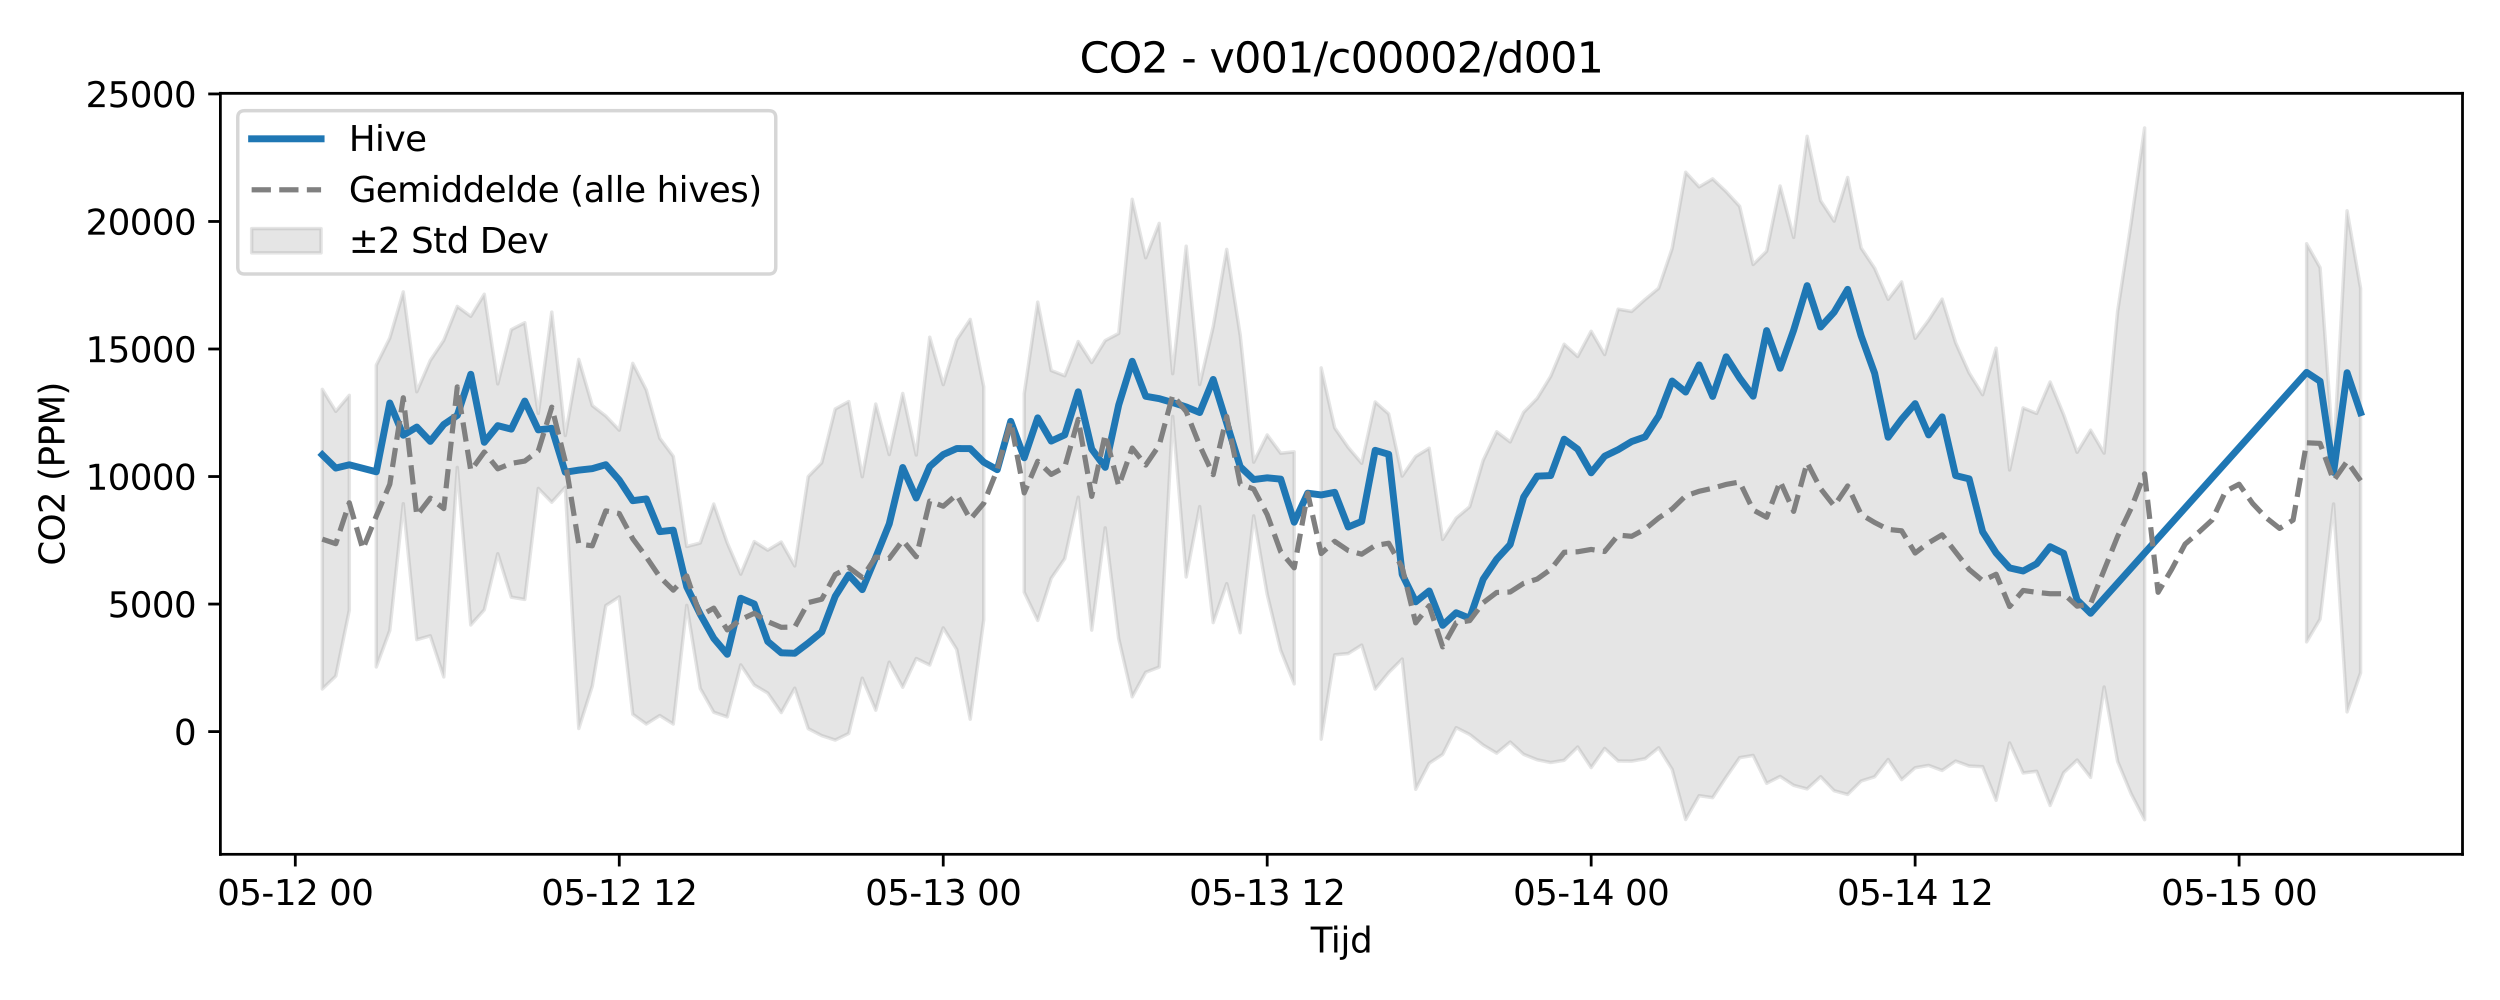 <?xml version="1.0" encoding="utf-8" standalone="no"?>
<!DOCTYPE svg PUBLIC "-//W3C//DTD SVG 1.1//EN"
  "http://www.w3.org/Graphics/SVG/1.1/DTD/svg11.dtd">
<svg xmlns:xlink="http://www.w3.org/1999/xlink" width="720pt" height="288pt" viewBox="0 0 720 288" xmlns="http://www.w3.org/2000/svg" version="1.1">
 <defs>
  <style type="text/css">*{stroke-linejoin: round; stroke-linecap: butt}</style>
 </defs>
 <g id="figure_1">
  <g id="patch_1">
   <path d="M 0 288 
L 720 288 
L 720 0 
L 0 0 
z
" style="fill: #ffffff"/>
  </g>
  <g id="axes_1">
   <g id="patch_2">
    <path d="M 63.47 246.04 
L 709.2 246.04 
L 709.2 26.88 
L 63.47 26.88 
z
" style="fill: #ffffff"/>
   </g>
   <g id="FillBetweenPolyCollection_1">
    <path d="M 92.821 112.126 
L 92.821 198.425 
L 96.709 194.706 
L 100.597 175.748 
L 100.597 113.856 
L 100.597 113.856 
L 96.709 118.459 
L 92.821 112.126 
z
" clip-path="url(#p5a17a4b626)" style="fill: #808080; fill-opacity: 0.2; stroke: #808080; stroke-opacity: 0.2"/>
    <path d="M 108.372 105.167 
L 108.372 192.087 
L 112.259 181.571 
L 116.147 145.063 
L 120.035 184.225 
L 123.922 183.112 
L 127.81 194.958 
L 131.697 134.619 
L 135.585 179.992 
L 139.473 175.632 
L 143.36 159.476 
L 147.248 171.986 
L 151.135 172.637 
L 155.023 140.666 
L 158.911 144.65 
L 162.798 140.347 
L 166.686 209.821 
L 170.573 197.599 
L 174.461 174.428 
L 178.349 171.896 
L 182.236 205.7 
L 186.124 208.516 
L 190.011 206.074 
L 193.899 208.524 
L 197.787 174.348 
L 201.674 198.255 
L 205.562 205.129 
L 209.449 206.466 
L 213.337 191.493 
L 217.224 197.283 
L 221.112 199.603 
L 225 205.222 
L 228.887 198.198 
L 232.775 209.857 
L 236.662 211.869 
L 240.55 213.143 
L 244.438 211.232 
L 248.325 195.319 
L 252.213 204.532 
L 256.1 190.717 
L 259.988 197.927 
L 263.876 189.647 
L 267.763 191.533 
L 271.651 180.835 
L 275.538 187.043 
L 279.426 207.139 
L 283.314 178.481 
L 283.314 111.429 
L 283.314 111.429 
L 279.426 91.99 
L 275.538 97.854 
L 271.651 110.758 
L 267.763 97.109 
L 263.876 131.045 
L 259.988 113.316 
L 256.1 130.914 
L 252.213 116.361 
L 248.325 137.301 
L 244.438 115.636 
L 240.55 117.79 
L 236.662 133.275 
L 232.775 137.233 
L 228.887 162.987 
L 225 156.104 
L 221.112 158.442 
L 217.224 155.97 
L 213.337 165.354 
L 209.449 156.353 
L 205.562 145.16 
L 201.674 156.378 
L 197.787 157.39 
L 193.899 131.412 
L 190.011 126.196 
L 186.124 112.288 
L 182.236 104.643 
L 178.349 123.888 
L 174.461 119.819 
L 170.573 116.8 
L 166.686 103.505 
L 162.798 125.43 
L 158.911 89.88 
L 155.023 119.062 
L 151.135 92.936 
L 147.248 94.932 
L 143.36 110.561 
L 139.473 84.738 
L 135.585 91.105 
L 131.697 88.239 
L 127.81 97.99 
L 123.922 103.82 
L 120.035 112.817 
L 116.147 84.054 
L 112.259 97.347 
L 108.372 105.167 
z
" clip-path="url(#p5a17a4b626)" style="fill: #808080; fill-opacity: 0.2; stroke: #808080; stroke-opacity: 0.2"/>
    <path d="M 294.976 113.342 
L 294.976 170.567 
L 298.864 178.685 
L 302.752 166.555 
L 306.639 160.901 
L 310.527 143.194 
L 314.414 181.483 
L 318.302 152.026 
L 322.19 183.924 
L 326.077 200.685 
L 329.965 193.632 
L 333.852 192.113 
L 337.74 119.921 
L 341.628 166.174 
L 345.515 145.91 
L 349.403 179.318 
L 353.29 168.094 
L 357.178 182.248 
L 361.066 148.573 
L 364.953 171.16 
L 368.841 187.284 
L 372.728 196.956 
L 372.728 130.119 
L 372.728 130.119 
L 368.841 130.527 
L 364.953 125.259 
L 361.066 133.108 
L 357.178 96.527 
L 353.29 71.818 
L 349.403 94.076 
L 345.515 110.733 
L 341.628 70.894 
L 337.74 107.621 
L 333.852 64.321 
L 329.965 74.239 
L 326.077 57.395 
L 322.19 96.02 
L 318.302 98.084 
L 314.414 104.417 
L 310.527 98.355 
L 306.639 108.219 
L 302.752 106.703 
L 298.864 87.007 
L 294.976 113.342 
z
" clip-path="url(#p5a17a4b626)" style="fill: #808080; fill-opacity: 0.2; stroke: #808080; stroke-opacity: 0.2"/>
    <path d="M 380.504 105.953 
L 380.504 212.886 
L 384.391 188.583 
L 388.279 188.224 
L 392.166 185.787 
L 396.054 198.454 
L 399.942 193.705 
L 403.829 189.801 
L 407.717 227.314 
L 411.604 219.826 
L 415.492 217.251 
L 419.38 209.564 
L 423.267 211.525 
L 427.155 214.592 
L 431.042 216.915 
L 434.93 213.706 
L 438.818 217.257 
L 442.705 218.815 
L 446.593 219.605 
L 450.48 218.968 
L 454.368 215.14 
L 458.256 221.066 
L 462.143 215.548 
L 466.031 219.164 
L 469.918 219.209 
L 473.806 218.509 
L 477.694 215.36 
L 481.581 221.595 
L 485.469 236.018 
L 489.356 229.159 
L 493.244 229.725 
L 497.132 223.835 
L 501.019 218.206 
L 504.907 217.568 
L 508.794 225.596 
L 512.682 223.612 
L 516.57 226.183 
L 520.457 227.208 
L 524.345 223.688 
L 528.232 227.73 
L 532.12 228.805 
L 536.008 224.939 
L 539.895 223.711 
L 543.783 218.742 
L 547.67 224.541 
L 551.558 221.117 
L 555.446 220.438 
L 559.333 221.897 
L 563.221 219.193 
L 567.108 220.622 
L 570.996 220.804 
L 574.883 230.5 
L 578.771 213.975 
L 582.659 222.615 
L 586.546 222.127 
L 590.434 231.983 
L 594.321 222.554 
L 598.209 218.894 
L 602.097 223.889 
L 605.984 197.859 
L 609.872 219.272 
L 613.759 228.599 
L 617.647 236.078 
L 617.647 36.842 
L 617.647 36.842 
L 613.759 64.205 
L 609.872 89.698 
L 605.984 130.502 
L 602.097 123.874 
L 598.209 130.264 
L 594.321 119.414 
L 590.434 110.011 
L 586.546 119.063 
L 582.659 117.481 
L 578.771 135.359 
L 574.883 100.269 
L 570.996 113.681 
L 567.108 107.391 
L 563.221 98.708 
L 559.333 86.146 
L 555.446 92.209 
L 551.558 97.433 
L 547.67 81.191 
L 543.783 86.204 
L 539.895 77.242 
L 536.008 71.404 
L 532.12 51.107 
L 528.232 63.689 
L 524.345 57.814 
L 520.457 39.249 
L 516.57 68.363 
L 512.682 53.567 
L 508.794 72.336 
L 504.907 76.177 
L 501.019 59.422 
L 497.132 55.187 
L 493.244 51.516 
L 489.356 53.818 
L 485.469 49.601 
L 481.581 71.55 
L 477.694 82.999 
L 473.806 86.227 
L 469.918 89.702 
L 466.031 89.046 
L 462.143 102.109 
L 458.256 95.411 
L 454.368 102.682 
L 450.48 99.134 
L 446.593 108.387 
L 442.705 114.724 
L 438.818 118.721 
L 434.93 127.282 
L 431.042 124.338 
L 427.155 132.582 
L 423.267 145.944 
L 419.38 149.216 
L 415.492 155.356 
L 411.604 129.082 
L 407.717 131.457 
L 403.829 137.112 
L 399.942 119.199 
L 396.054 115.765 
L 392.166 133.429 
L 388.279 128.849 
L 384.391 123.227 
L 380.504 105.953 
z
" clip-path="url(#p5a17a4b626)" style="fill: #808080; fill-opacity: 0.2; stroke: #808080; stroke-opacity: 0.2"/>
    <path d="M 664.298 70.187 
L 664.298 184.861 
L 668.186 178.309 
L 672.073 145.137 
L 675.961 205.024 
L 679.849 193.772 
L 679.849 83.07 
L 679.849 83.07 
L 675.961 60.699 
L 672.073 131.681 
L 668.186 77.08 
L 664.298 70.187 
z
" clip-path="url(#p5a17a4b626)" style="fill: #808080; fill-opacity: 0.2; stroke: #808080; stroke-opacity: 0.2"/>
   </g>
   <g id="matplotlib.axis_1">
    <g id="xtick_1">
     <g id="line2d_1">
      <defs>
       <path id="m89db1b6cd2" d="M 0 0 
L 0 3.5 
" style="stroke: #000000; stroke-width: 0.8"/>
      </defs>
      <g>
       <use xlink:href="#m89db1b6cd2" x="85.046" y="246.04" style="stroke: #000000; stroke-width: 0.8"/>
      </g>
     </g>
     <g id="text_1">
      <!-- 05-12 00 -->
      <g transform="translate(62.566 260.638) scale(0.1 -0.1)">
       <defs>
        <path id="DejaVuSans-30" d="M 2034 4250 
Q 1547 4250 1301 3770 
Q 1056 3291 1056 2328 
Q 1056 1369 1301 889 
Q 1547 409 2034 409 
Q 2525 409 2770 889 
Q 3016 1369 3016 2328 
Q 3016 3291 2770 3770 
Q 2525 4250 2034 4250 
z
M 2034 4750 
Q 2819 4750 3233 4129 
Q 3647 3509 3647 2328 
Q 3647 1150 3233 529 
Q 2819 -91 2034 -91 
Q 1250 -91 836 529 
Q 422 1150 422 2328 
Q 422 3509 836 4129 
Q 1250 4750 2034 4750 
z
" transform="scale(0.016)"/>
        <path id="DejaVuSans-35" d="M 691 4666 
L 3169 4666 
L 3169 4134 
L 1269 4134 
L 1269 2991 
Q 1406 3038 1543 3061 
Q 1681 3084 1819 3084 
Q 2600 3084 3056 2656 
Q 3513 2228 3513 1497 
Q 3513 744 3044 326 
Q 2575 -91 1722 -91 
Q 1428 -91 1123 -41 
Q 819 9 494 109 
L 494 744 
Q 775 591 1075 516 
Q 1375 441 1709 441 
Q 2250 441 2565 725 
Q 2881 1009 2881 1497 
Q 2881 1984 2565 2268 
Q 2250 2553 1709 2553 
Q 1456 2553 1204 2497 
Q 953 2441 691 2322 
L 691 4666 
z
" transform="scale(0.016)"/>
        <path id="DejaVuSans-2d" d="M 313 2009 
L 1997 2009 
L 1997 1497 
L 313 1497 
L 313 2009 
z
" transform="scale(0.016)"/>
        <path id="DejaVuSans-31" d="M 794 531 
L 1825 531 
L 1825 4091 
L 703 3866 
L 703 4441 
L 1819 4666 
L 2450 4666 
L 2450 531 
L 3481 531 
L 3481 0 
L 794 0 
L 794 531 
z
" transform="scale(0.016)"/>
        <path id="DejaVuSans-32" d="M 1228 531 
L 3431 531 
L 3431 0 
L 469 0 
L 469 531 
Q 828 903 1448 1529 
Q 2069 2156 2228 2338 
Q 2531 2678 2651 2914 
Q 2772 3150 2772 3378 
Q 2772 3750 2511 3984 
Q 2250 4219 1831 4219 
Q 1534 4219 1204 4116 
Q 875 4013 500 3803 
L 500 4441 
Q 881 4594 1212 4672 
Q 1544 4750 1819 4750 
Q 2544 4750 2975 4387 
Q 3406 4025 3406 3419 
Q 3406 3131 3298 2873 
Q 3191 2616 2906 2266 
Q 2828 2175 2409 1742 
Q 1991 1309 1228 531 
z
" transform="scale(0.016)"/>
        <path id="DejaVuSans-20" transform="scale(0.016)"/>
       </defs>
       <use xlink:href="#DejaVuSans-30"/>
       <use xlink:href="#DejaVuSans-35" transform="translate(63.623 0)"/>
       <use xlink:href="#DejaVuSans-2d" transform="translate(127.246 0)"/>
       <use xlink:href="#DejaVuSans-31" transform="translate(163.33 0)"/>
       <use xlink:href="#DejaVuSans-32" transform="translate(226.953 0)"/>
       <use xlink:href="#DejaVuSans-20" transform="translate(290.576 0)"/>
       <use xlink:href="#DejaVuSans-30" transform="translate(322.363 0)"/>
       <use xlink:href="#DejaVuSans-30" transform="translate(385.986 0)"/>
      </g>
     </g>
    </g>
    <g id="xtick_2">
     <g id="line2d_2">
      <g>
       <use xlink:href="#m89db1b6cd2" x="178.349" y="246.04" style="stroke: #000000; stroke-width: 0.8"/>
      </g>
     </g>
     <g id="text_2">
      <!-- 05-12 12 -->
      <g transform="translate(155.868 260.638) scale(0.1 -0.1)">
       <use xlink:href="#DejaVuSans-30"/>
       <use xlink:href="#DejaVuSans-35" transform="translate(63.623 0)"/>
       <use xlink:href="#DejaVuSans-2d" transform="translate(127.246 0)"/>
       <use xlink:href="#DejaVuSans-31" transform="translate(163.33 0)"/>
       <use xlink:href="#DejaVuSans-32" transform="translate(226.953 0)"/>
       <use xlink:href="#DejaVuSans-20" transform="translate(290.576 0)"/>
       <use xlink:href="#DejaVuSans-31" transform="translate(322.363 0)"/>
       <use xlink:href="#DejaVuSans-32" transform="translate(385.986 0)"/>
      </g>
     </g>
    </g>
    <g id="xtick_3">
     <g id="line2d_3">
      <g>
       <use xlink:href="#m89db1b6cd2" x="271.651" y="246.04" style="stroke: #000000; stroke-width: 0.8"/>
      </g>
     </g>
     <g id="text_3">
      <!-- 05-13 00 -->
      <g transform="translate(249.17 260.638) scale(0.1 -0.1)">
       <defs>
        <path id="DejaVuSans-33" d="M 2597 2516 
Q 3050 2419 3304 2112 
Q 3559 1806 3559 1356 
Q 3559 666 3084 287 
Q 2609 -91 1734 -91 
Q 1441 -91 1130 -33 
Q 819 25 488 141 
L 488 750 
Q 750 597 1062 519 
Q 1375 441 1716 441 
Q 2309 441 2620 675 
Q 2931 909 2931 1356 
Q 2931 1769 2642 2001 
Q 2353 2234 1838 2234 
L 1294 2234 
L 1294 2753 
L 1863 2753 
Q 2328 2753 2575 2939 
Q 2822 3125 2822 3475 
Q 2822 3834 2567 4026 
Q 2313 4219 1838 4219 
Q 1578 4219 1281 4162 
Q 984 4106 628 3988 
L 628 4550 
Q 988 4650 1302 4700 
Q 1616 4750 1894 4750 
Q 2613 4750 3031 4423 
Q 3450 4097 3450 3541 
Q 3450 3153 3228 2886 
Q 3006 2619 2597 2516 
z
" transform="scale(0.016)"/>
       </defs>
       <use xlink:href="#DejaVuSans-30"/>
       <use xlink:href="#DejaVuSans-35" transform="translate(63.623 0)"/>
       <use xlink:href="#DejaVuSans-2d" transform="translate(127.246 0)"/>
       <use xlink:href="#DejaVuSans-31" transform="translate(163.33 0)"/>
       <use xlink:href="#DejaVuSans-33" transform="translate(226.953 0)"/>
       <use xlink:href="#DejaVuSans-20" transform="translate(290.576 0)"/>
       <use xlink:href="#DejaVuSans-30" transform="translate(322.363 0)"/>
       <use xlink:href="#DejaVuSans-30" transform="translate(385.986 0)"/>
      </g>
     </g>
    </g>
    <g id="xtick_4">
     <g id="line2d_4">
      <g>
       <use xlink:href="#m89db1b6cd2" x="364.953" y="246.04" style="stroke: #000000; stroke-width: 0.8"/>
      </g>
     </g>
     <g id="text_4">
      <!-- 05-13 12 -->
      <g transform="translate(342.473 260.638) scale(0.1 -0.1)">
       <use xlink:href="#DejaVuSans-30"/>
       <use xlink:href="#DejaVuSans-35" transform="translate(63.623 0)"/>
       <use xlink:href="#DejaVuSans-2d" transform="translate(127.246 0)"/>
       <use xlink:href="#DejaVuSans-31" transform="translate(163.33 0)"/>
       <use xlink:href="#DejaVuSans-33" transform="translate(226.953 0)"/>
       <use xlink:href="#DejaVuSans-20" transform="translate(290.576 0)"/>
       <use xlink:href="#DejaVuSans-31" transform="translate(322.363 0)"/>
       <use xlink:href="#DejaVuSans-32" transform="translate(385.986 0)"/>
      </g>
     </g>
    </g>
    <g id="xtick_5">
     <g id="line2d_5">
      <g>
       <use xlink:href="#m89db1b6cd2" x="458.256" y="246.04" style="stroke: #000000; stroke-width: 0.8"/>
      </g>
     </g>
     <g id="text_5">
      <!-- 05-14 00 -->
      <g transform="translate(435.775 260.638) scale(0.1 -0.1)">
       <defs>
        <path id="DejaVuSans-34" d="M 2419 4116 
L 825 1625 
L 2419 1625 
L 2419 4116 
z
M 2253 4666 
L 3047 4666 
L 3047 1625 
L 3713 1625 
L 3713 1100 
L 3047 1100 
L 3047 0 
L 2419 0 
L 2419 1100 
L 313 1100 
L 313 1709 
L 2253 4666 
z
" transform="scale(0.016)"/>
       </defs>
       <use xlink:href="#DejaVuSans-30"/>
       <use xlink:href="#DejaVuSans-35" transform="translate(63.623 0)"/>
       <use xlink:href="#DejaVuSans-2d" transform="translate(127.246 0)"/>
       <use xlink:href="#DejaVuSans-31" transform="translate(163.33 0)"/>
       <use xlink:href="#DejaVuSans-34" transform="translate(226.953 0)"/>
       <use xlink:href="#DejaVuSans-20" transform="translate(290.576 0)"/>
       <use xlink:href="#DejaVuSans-30" transform="translate(322.363 0)"/>
       <use xlink:href="#DejaVuSans-30" transform="translate(385.986 0)"/>
      </g>
     </g>
    </g>
    <g id="xtick_6">
     <g id="line2d_6">
      <g>
       <use xlink:href="#m89db1b6cd2" x="551.558" y="246.04" style="stroke: #000000; stroke-width: 0.8"/>
      </g>
     </g>
     <g id="text_6">
      <!-- 05-14 12 -->
      <g transform="translate(529.077 260.638) scale(0.1 -0.1)">
       <use xlink:href="#DejaVuSans-30"/>
       <use xlink:href="#DejaVuSans-35" transform="translate(63.623 0)"/>
       <use xlink:href="#DejaVuSans-2d" transform="translate(127.246 0)"/>
       <use xlink:href="#DejaVuSans-31" transform="translate(163.33 0)"/>
       <use xlink:href="#DejaVuSans-34" transform="translate(226.953 0)"/>
       <use xlink:href="#DejaVuSans-20" transform="translate(290.576 0)"/>
       <use xlink:href="#DejaVuSans-31" transform="translate(322.363 0)"/>
       <use xlink:href="#DejaVuSans-32" transform="translate(385.986 0)"/>
      </g>
     </g>
    </g>
    <g id="xtick_7">
     <g id="line2d_7">
      <g>
       <use xlink:href="#m89db1b6cd2" x="644.86" y="246.04" style="stroke: #000000; stroke-width: 0.8"/>
      </g>
     </g>
     <g id="text_7">
      <!-- 05-15 00 -->
      <g transform="translate(622.38 260.638) scale(0.1 -0.1)">
       <use xlink:href="#DejaVuSans-30"/>
       <use xlink:href="#DejaVuSans-35" transform="translate(63.623 0)"/>
       <use xlink:href="#DejaVuSans-2d" transform="translate(127.246 0)"/>
       <use xlink:href="#DejaVuSans-31" transform="translate(163.33 0)"/>
       <use xlink:href="#DejaVuSans-35" transform="translate(226.953 0)"/>
       <use xlink:href="#DejaVuSans-20" transform="translate(290.576 0)"/>
       <use xlink:href="#DejaVuSans-30" transform="translate(322.363 0)"/>
       <use xlink:href="#DejaVuSans-30" transform="translate(385.986 0)"/>
      </g>
     </g>
    </g>
    <g id="text_8">
     <!-- Tijd -->
     <g transform="translate(377.485 274.317) scale(0.1 -0.1)">
      <defs>
       <path id="DejaVuSans-54" d="M -19 4666 
L 3928 4666 
L 3928 4134 
L 2272 4134 
L 2272 0 
L 1638 0 
L 1638 4134 
L -19 4134 
L -19 4666 
z
" transform="scale(0.016)"/>
       <path id="DejaVuSans-69" d="M 603 3500 
L 1178 3500 
L 1178 0 
L 603 0 
L 603 3500 
z
M 603 4863 
L 1178 4863 
L 1178 4134 
L 603 4134 
L 603 4863 
z
" transform="scale(0.016)"/>
       <path id="DejaVuSans-6a" d="M 603 3500 
L 1178 3500 
L 1178 -63 
Q 1178 -731 923 -1031 
Q 669 -1331 103 -1331 
L -116 -1331 
L -116 -844 
L 38 -844 
Q 366 -844 484 -692 
Q 603 -541 603 -63 
L 603 3500 
z
M 603 4863 
L 1178 4863 
L 1178 4134 
L 603 4134 
L 603 4863 
z
" transform="scale(0.016)"/>
       <path id="DejaVuSans-64" d="M 2906 2969 
L 2906 4863 
L 3481 4863 
L 3481 0 
L 2906 0 
L 2906 525 
Q 2725 213 2448 61 
Q 2172 -91 1784 -91 
Q 1150 -91 751 415 
Q 353 922 353 1747 
Q 353 2572 751 3078 
Q 1150 3584 1784 3584 
Q 2172 3584 2448 3432 
Q 2725 3281 2906 2969 
z
M 947 1747 
Q 947 1113 1208 752 
Q 1469 391 1925 391 
Q 2381 391 2643 752 
Q 2906 1113 2906 1747 
Q 2906 2381 2643 2742 
Q 2381 3103 1925 3103 
Q 1469 3103 1208 2742 
Q 947 2381 947 1747 
z
" transform="scale(0.016)"/>
      </defs>
      <use xlink:href="#DejaVuSans-54"/>
      <use xlink:href="#DejaVuSans-69" transform="translate(57.959 0)"/>
      <use xlink:href="#DejaVuSans-6a" transform="translate(85.742 0)"/>
      <use xlink:href="#DejaVuSans-64" transform="translate(113.525 0)"/>
     </g>
    </g>
   </g>
   <g id="matplotlib.axis_2">
    <g id="ytick_1">
     <g id="line2d_8">
      <defs>
       <path id="md46e89405e" d="M 0 0 
L -3.5 0 
" style="stroke: #000000; stroke-width: 0.8"/>
      </defs>
      <g>
       <use xlink:href="#md46e89405e" x="63.47" y="210.695" style="stroke: #000000; stroke-width: 0.8"/>
      </g>
     </g>
     <g id="text_9">
      <!-- 0 -->
      <g transform="translate(50.108 214.494) scale(0.1 -0.1)">
       <use xlink:href="#DejaVuSans-30"/>
      </g>
     </g>
    </g>
    <g id="ytick_2">
     <g id="line2d_9">
      <g>
       <use xlink:href="#md46e89405e" x="63.47" y="173.967" style="stroke: #000000; stroke-width: 0.8"/>
      </g>
     </g>
     <g id="text_10">
      <!-- 5000 -->
      <g transform="translate(31.02 177.766) scale(0.1 -0.1)">
       <use xlink:href="#DejaVuSans-35"/>
       <use xlink:href="#DejaVuSans-30" transform="translate(63.623 0)"/>
       <use xlink:href="#DejaVuSans-30" transform="translate(127.246 0)"/>
       <use xlink:href="#DejaVuSans-30" transform="translate(190.869 0)"/>
      </g>
     </g>
    </g>
    <g id="ytick_3">
     <g id="line2d_10">
      <g>
       <use xlink:href="#md46e89405e" x="63.47" y="137.24" style="stroke: #000000; stroke-width: 0.8"/>
      </g>
     </g>
     <g id="text_11">
      <!-- 10000 -->
      <g transform="translate(24.657 141.039) scale(0.1 -0.1)">
       <use xlink:href="#DejaVuSans-31"/>
       <use xlink:href="#DejaVuSans-30" transform="translate(63.623 0)"/>
       <use xlink:href="#DejaVuSans-30" transform="translate(127.246 0)"/>
       <use xlink:href="#DejaVuSans-30" transform="translate(190.869 0)"/>
       <use xlink:href="#DejaVuSans-30" transform="translate(254.492 0)"/>
      </g>
     </g>
    </g>
    <g id="ytick_4">
     <g id="line2d_11">
      <g>
       <use xlink:href="#md46e89405e" x="63.47" y="100.512" style="stroke: #000000; stroke-width: 0.8"/>
      </g>
     </g>
     <g id="text_12">
      <!-- 15000 -->
      <g transform="translate(24.657 104.312) scale(0.1 -0.1)">
       <use xlink:href="#DejaVuSans-31"/>
       <use xlink:href="#DejaVuSans-35" transform="translate(63.623 0)"/>
       <use xlink:href="#DejaVuSans-30" transform="translate(127.246 0)"/>
       <use xlink:href="#DejaVuSans-30" transform="translate(190.869 0)"/>
       <use xlink:href="#DejaVuSans-30" transform="translate(254.492 0)"/>
      </g>
     </g>
    </g>
    <g id="ytick_5">
     <g id="line2d_12">
      <g>
       <use xlink:href="#md46e89405e" x="63.47" y="63.785" style="stroke: #000000; stroke-width: 0.8"/>
      </g>
     </g>
     <g id="text_13">
      <!-- 20000 -->
      <g transform="translate(24.657 67.584) scale(0.1 -0.1)">
       <use xlink:href="#DejaVuSans-32"/>
       <use xlink:href="#DejaVuSans-30" transform="translate(63.623 0)"/>
       <use xlink:href="#DejaVuSans-30" transform="translate(127.246 0)"/>
       <use xlink:href="#DejaVuSans-30" transform="translate(190.869 0)"/>
       <use xlink:href="#DejaVuSans-30" transform="translate(254.492 0)"/>
      </g>
     </g>
    </g>
    <g id="ytick_6">
     <g id="line2d_13">
      <g>
       <use xlink:href="#md46e89405e" x="63.47" y="27.058" style="stroke: #000000; stroke-width: 0.8"/>
      </g>
     </g>
     <g id="text_14">
      <!-- 25000 -->
      <g transform="translate(24.657 30.857) scale(0.1 -0.1)">
       <use xlink:href="#DejaVuSans-32"/>
       <use xlink:href="#DejaVuSans-35" transform="translate(63.623 0)"/>
       <use xlink:href="#DejaVuSans-30" transform="translate(127.246 0)"/>
       <use xlink:href="#DejaVuSans-30" transform="translate(190.869 0)"/>
       <use xlink:href="#DejaVuSans-30" transform="translate(254.492 0)"/>
      </g>
     </g>
    </g>
    <g id="text_15">
     <!-- CO2 (PPM) -->
     <g transform="translate(18.578 162.903) rotate(-90) scale(0.1 -0.1)">
      <defs>
       <path id="DejaVuSans-43" d="M 4122 4306 
L 4122 3641 
Q 3803 3938 3442 4084 
Q 3081 4231 2675 4231 
Q 1875 4231 1450 3742 
Q 1025 3253 1025 2328 
Q 1025 1406 1450 917 
Q 1875 428 2675 428 
Q 3081 428 3442 575 
Q 3803 722 4122 1019 
L 4122 359 
Q 3791 134 3420 21 
Q 3050 -91 2638 -91 
Q 1578 -91 968 557 
Q 359 1206 359 2328 
Q 359 3453 968 4101 
Q 1578 4750 2638 4750 
Q 3056 4750 3426 4639 
Q 3797 4528 4122 4306 
z
" transform="scale(0.016)"/>
       <path id="DejaVuSans-4f" d="M 2522 4238 
Q 1834 4238 1429 3725 
Q 1025 3213 1025 2328 
Q 1025 1447 1429 934 
Q 1834 422 2522 422 
Q 3209 422 3611 934 
Q 4013 1447 4013 2328 
Q 4013 3213 3611 3725 
Q 3209 4238 2522 4238 
z
M 2522 4750 
Q 3503 4750 4090 4092 
Q 4678 3434 4678 2328 
Q 4678 1225 4090 567 
Q 3503 -91 2522 -91 
Q 1538 -91 948 565 
Q 359 1222 359 2328 
Q 359 3434 948 4092 
Q 1538 4750 2522 4750 
z
" transform="scale(0.016)"/>
       <path id="DejaVuSans-28" d="M 1984 4856 
Q 1566 4138 1362 3434 
Q 1159 2731 1159 2009 
Q 1159 1288 1364 580 
Q 1569 -128 1984 -844 
L 1484 -844 
Q 1016 -109 783 600 
Q 550 1309 550 2009 
Q 550 2706 781 3412 
Q 1013 4119 1484 4856 
L 1984 4856 
z
" transform="scale(0.016)"/>
       <path id="DejaVuSans-50" d="M 1259 4147 
L 1259 2394 
L 2053 2394 
Q 2494 2394 2734 2622 
Q 2975 2850 2975 3272 
Q 2975 3691 2734 3919 
Q 2494 4147 2053 4147 
L 1259 4147 
z
M 628 4666 
L 2053 4666 
Q 2838 4666 3239 4311 
Q 3641 3956 3641 3272 
Q 3641 2581 3239 2228 
Q 2838 1875 2053 1875 
L 1259 1875 
L 1259 0 
L 628 0 
L 628 4666 
z
" transform="scale(0.016)"/>
       <path id="DejaVuSans-4d" d="M 628 4666 
L 1569 4666 
L 2759 1491 
L 3956 4666 
L 4897 4666 
L 4897 0 
L 4281 0 
L 4281 4097 
L 3078 897 
L 2444 897 
L 1241 4097 
L 1241 0 
L 628 0 
L 628 4666 
z
" transform="scale(0.016)"/>
       <path id="DejaVuSans-29" d="M 513 4856 
L 1013 4856 
Q 1481 4119 1714 3412 
Q 1947 2706 1947 2009 
Q 1947 1309 1714 600 
Q 1481 -109 1013 -844 
L 513 -844 
Q 928 -128 1133 580 
Q 1338 1288 1338 2009 
Q 1338 2731 1133 3434 
Q 928 4138 513 4856 
z
" transform="scale(0.016)"/>
      </defs>
      <use xlink:href="#DejaVuSans-43"/>
      <use xlink:href="#DejaVuSans-4f" transform="translate(69.824 0)"/>
      <use xlink:href="#DejaVuSans-32" transform="translate(148.535 0)"/>
      <use xlink:href="#DejaVuSans-20" transform="translate(212.158 0)"/>
      <use xlink:href="#DejaVuSans-28" transform="translate(243.945 0)"/>
      <use xlink:href="#DejaVuSans-50" transform="translate(282.959 0)"/>
      <use xlink:href="#DejaVuSans-50" transform="translate(343.262 0)"/>
      <use xlink:href="#DejaVuSans-4d" transform="translate(403.564 0)"/>
      <use xlink:href="#DejaVuSans-29" transform="translate(489.844 0)"/>
     </g>
    </g>
   </g>
   <g id="line2d_14">
    <path d="M 92.821 130.996 
L 96.709 134.804 
L 100.597 133.861 
L 108.372 135.877 
L 112.259 116.063 
L 116.147 125.344 
L 120.035 122.995 
L 123.922 127.113 
L 127.81 122.244 
L 131.697 119.628 
L 135.585 107.799 
L 139.473 127.377 
L 143.36 122.589 
L 147.248 123.588 
L 151.135 115.512 
L 155.023 123.805 
L 158.911 123.35 
L 162.798 136.003 
L 166.686 135.394 
L 170.573 134.97 
L 174.461 133.835 
L 178.349 138.268 
L 182.236 144.2 
L 186.124 143.689 
L 190.011 153.113 
L 193.899 152.685 
L 197.787 169.009 
L 201.674 176.909 
L 205.562 183.847 
L 209.449 188.43 
L 213.337 172.296 
L 217.224 173.943 
L 221.112 184.746 
L 225 188.009 
L 228.887 188.137 
L 232.775 185.203 
L 236.662 182.003 
L 240.55 171.734 
L 244.438 165.576 
L 248.325 169.807 
L 252.213 160.51 
L 256.1 150.876 
L 259.988 134.647 
L 263.876 143.42 
L 267.763 134.341 
L 271.651 130.91 
L 275.538 129.179 
L 279.426 129.209 
L 283.314 133.102 
L 287.201 135.271 
L 291.089 121.354 
L 294.976 131.838 
L 298.864 120.345 
L 302.752 127.033 
L 306.639 125.247 
L 310.527 112.848 
L 314.414 129.326 
L 318.302 134.591 
L 322.19 116.628 
L 326.077 104.053 
L 329.965 114.129 
L 333.852 114.807 
L 337.74 115.945 
L 341.628 117.204 
L 345.515 118.808 
L 349.403 109.285 
L 357.178 134.409 
L 361.066 138.107 
L 364.953 137.612 
L 368.841 137.989 
L 372.728 150.391 
L 376.616 142.039 
L 380.504 142.543 
L 384.391 141.787 
L 388.279 151.777 
L 392.166 150.153 
L 396.054 129.696 
L 399.942 130.838 
L 403.829 165.432 
L 407.717 173.321 
L 411.604 170.203 
L 415.492 180.091 
L 419.38 176.474 
L 423.267 178.073 
L 427.155 166.815 
L 431.042 161.054 
L 434.93 156.82 
L 438.818 143.143 
L 442.705 137.125 
L 446.593 136.966 
L 450.48 126.491 
L 454.368 129.368 
L 458.256 136.167 
L 462.143 131.373 
L 466.031 129.5 
L 469.918 127.164 
L 473.806 125.81 
L 477.694 119.802 
L 481.581 109.738 
L 485.469 112.908 
L 489.356 105.096 
L 493.244 114.173 
L 497.132 102.763 
L 501.019 108.877 
L 504.907 114.111 
L 508.794 95.219 
L 512.682 106.056 
L 516.57 95.11 
L 520.457 82.274 
L 524.345 94.176 
L 528.232 89.898 
L 532.12 83.339 
L 536.008 96.73 
L 539.895 107.505 
L 543.783 125.924 
L 547.67 120.752 
L 551.558 116.254 
L 555.446 125.252 
L 559.333 120.062 
L 563.221 136.971 
L 567.108 137.913 
L 570.996 153.15 
L 574.883 159.251 
L 578.771 163.564 
L 582.659 164.445 
L 586.546 162.372 
L 590.434 157.447 
L 594.321 159.362 
L 598.209 172.78 
L 602.097 176.623 
L 664.298 107.252 
L 668.186 109.8 
L 672.073 136.03 
L 675.961 107.349 
L 679.849 118.852 
L 679.849 118.852 
" clip-path="url(#p5a17a4b626)" style="fill: none; stroke: #1f77b4; stroke-width: 2; stroke-linecap: square"/>
   </g>
   <g id="line2d_15">
    <path d="M 92.821 155.275 
L 96.709 156.583 
L 100.597 144.802 
L 104.484 158.138 
L 108.372 148.627 
L 112.259 139.459 
L 116.147 114.559 
L 120.035 148.521 
L 123.922 143.466 
L 127.81 146.474 
L 131.697 111.429 
L 135.585 135.549 
L 139.473 130.185 
L 143.36 135.019 
L 147.248 133.459 
L 151.135 132.787 
L 155.023 129.864 
L 158.911 117.265 
L 162.798 132.888 
L 166.686 156.663 
L 170.573 157.199 
L 174.461 147.123 
L 178.349 147.892 
L 182.236 155.171 
L 186.124 160.402 
L 190.011 166.135 
L 193.899 169.968 
L 197.787 165.869 
L 201.674 177.316 
L 205.562 175.145 
L 209.449 181.409 
L 213.337 178.423 
L 217.224 176.627 
L 221.112 179.023 
L 225 180.663 
L 228.887 180.592 
L 232.775 173.545 
L 236.662 172.572 
L 240.55 165.467 
L 244.438 163.434 
L 248.325 166.31 
L 252.213 160.447 
L 256.1 160.815 
L 259.988 155.621 
L 263.876 160.346 
L 267.763 144.321 
L 271.651 145.797 
L 275.538 142.449 
L 279.426 149.564 
L 283.314 144.955 
L 287.201 135.271 
L 291.089 121.354 
L 294.976 141.954 
L 298.864 132.846 
L 302.752 136.629 
L 306.639 134.56 
L 310.527 120.774 
L 314.414 142.95 
L 318.302 125.055 
L 322.19 139.972 
L 326.077 129.04 
L 329.965 133.936 
L 333.852 128.217 
L 337.74 113.771 
L 341.628 118.534 
L 345.515 128.322 
L 349.403 136.697 
L 353.29 119.956 
L 357.178 139.388 
L 361.066 140.84 
L 364.953 148.21 
L 368.841 158.905 
L 372.728 163.537 
L 376.616 142.039 
L 380.504 159.42 
L 384.391 155.905 
L 388.279 158.537 
L 392.166 159.608 
L 396.054 157.11 
L 399.942 156.452 
L 403.829 163.457 
L 407.717 179.385 
L 411.604 174.454 
L 415.492 186.303 
L 419.38 179.39 
L 423.267 178.734 
L 427.155 173.587 
L 431.042 170.627 
L 434.93 170.494 
L 438.818 167.989 
L 442.705 166.77 
L 446.593 163.996 
L 450.48 159.051 
L 454.368 158.911 
L 458.256 158.239 
L 462.143 158.829 
L 466.031 154.105 
L 469.918 154.456 
L 473.806 152.368 
L 477.694 149.18 
L 481.581 146.573 
L 485.469 142.809 
L 489.356 141.489 
L 493.244 140.62 
L 497.132 139.511 
L 501.019 138.814 
L 504.907 146.873 
L 508.794 148.966 
L 512.682 138.59 
L 516.57 147.273 
L 520.457 133.228 
L 524.345 140.751 
L 528.232 145.709 
L 532.12 139.956 
L 536.008 148.172 
L 539.895 150.476 
L 543.783 152.473 
L 547.67 152.866 
L 551.558 159.275 
L 555.446 156.324 
L 559.333 154.021 
L 567.108 164.006 
L 570.996 167.242 
L 574.883 165.384 
L 578.771 174.667 
L 582.659 170.048 
L 586.546 170.595 
L 590.434 170.997 
L 594.321 170.984 
L 598.209 174.579 
L 602.097 173.882 
L 609.872 154.485 
L 613.759 146.402 
L 617.647 136.46 
L 621.535 170.576 
L 625.422 164.012 
L 629.31 156.705 
L 633.197 153.329 
L 637.085 149.761 
L 640.973 141.473 
L 644.86 139.461 
L 648.748 144.984 
L 652.635 149.093 
L 656.523 152.183 
L 660.411 149.776 
L 664.298 127.524 
L 668.186 127.694 
L 672.073 138.409 
L 675.961 132.862 
L 679.849 138.421 
L 679.849 138.421 
" clip-path="url(#p5a17a4b626)" style="fill: none; stroke-dasharray: 5.55,2.4; stroke-dashoffset: 0; stroke: #808080; stroke-width: 1.5"/>
   </g>
   <g id="patch_3">
    <path d="M 63.47 246.04 
L 63.47 26.88 
" style="fill: none; stroke: #000000; stroke-width: 0.8; stroke-linejoin: miter; stroke-linecap: square"/>
   </g>
   <g id="patch_4">
    <path d="M 709.2 246.04 
L 709.2 26.88 
" style="fill: none; stroke: #000000; stroke-width: 0.8; stroke-linejoin: miter; stroke-linecap: square"/>
   </g>
   <g id="patch_5">
    <path d="M 63.47 246.04 
L 709.2 246.04 
" style="fill: none; stroke: #000000; stroke-width: 0.8; stroke-linejoin: miter; stroke-linecap: square"/>
   </g>
   <g id="patch_6">
    <path d="M 63.47 26.88 
L 709.2 26.88 
" style="fill: none; stroke: #000000; stroke-width: 0.8; stroke-linejoin: miter; stroke-linecap: square"/>
   </g>
   <g id="text_16">
    <!-- CO2 - v001/c00002/d001 -->
    <g transform="translate(310.932 20.88) scale(0.12 -0.12)">
     <defs>
      <path id="DejaVuSans-76" d="M 191 3500 
L 800 3500 
L 1894 563 
L 2988 3500 
L 3597 3500 
L 2284 0 
L 1503 0 
L 191 3500 
z
" transform="scale(0.016)"/>
      <path id="DejaVuSans-2f" d="M 1625 4666 
L 2156 4666 
L 531 -594 
L 0 -594 
L 1625 4666 
z
" transform="scale(0.016)"/>
      <path id="DejaVuSans-63" d="M 3122 3366 
L 3122 2828 
Q 2878 2963 2633 3030 
Q 2388 3097 2138 3097 
Q 1578 3097 1268 2742 
Q 959 2388 959 1747 
Q 959 1106 1268 751 
Q 1578 397 2138 397 
Q 2388 397 2633 464 
Q 2878 531 3122 666 
L 3122 134 
Q 2881 22 2623 -34 
Q 2366 -91 2075 -91 
Q 1284 -91 818 406 
Q 353 903 353 1747 
Q 353 2603 823 3093 
Q 1294 3584 2113 3584 
Q 2378 3584 2631 3529 
Q 2884 3475 3122 3366 
z
" transform="scale(0.016)"/>
     </defs>
     <use xlink:href="#DejaVuSans-43"/>
     <use xlink:href="#DejaVuSans-4f" transform="translate(69.824 0)"/>
     <use xlink:href="#DejaVuSans-32" transform="translate(148.535 0)"/>
     <use xlink:href="#DejaVuSans-20" transform="translate(212.158 0)"/>
     <use xlink:href="#DejaVuSans-2d" transform="translate(243.945 0)"/>
     <use xlink:href="#DejaVuSans-20" transform="translate(280.029 0)"/>
     <use xlink:href="#DejaVuSans-76" transform="translate(311.816 0)"/>
     <use xlink:href="#DejaVuSans-30" transform="translate(370.996 0)"/>
     <use xlink:href="#DejaVuSans-30" transform="translate(434.619 0)"/>
     <use xlink:href="#DejaVuSans-31" transform="translate(498.242 0)"/>
     <use xlink:href="#DejaVuSans-2f" transform="translate(561.865 0)"/>
     <use xlink:href="#DejaVuSans-63" transform="translate(595.557 0)"/>
     <use xlink:href="#DejaVuSans-30" transform="translate(650.537 0)"/>
     <use xlink:href="#DejaVuSans-30" transform="translate(714.16 0)"/>
     <use xlink:href="#DejaVuSans-30" transform="translate(777.783 0)"/>
     <use xlink:href="#DejaVuSans-30" transform="translate(841.406 0)"/>
     <use xlink:href="#DejaVuSans-32" transform="translate(905.029 0)"/>
     <use xlink:href="#DejaVuSans-2f" transform="translate(968.652 0)"/>
     <use xlink:href="#DejaVuSans-64" transform="translate(1002.344 0)"/>
     <use xlink:href="#DejaVuSans-30" transform="translate(1065.82 0)"/>
     <use xlink:href="#DejaVuSans-30" transform="translate(1129.443 0)"/>
     <use xlink:href="#DejaVuSans-31" transform="translate(1193.066 0)"/>
    </g>
   </g>
   <g id="legend_1">
    <g id="patch_7">
     <path d="M 70.47 78.914 
L 221.414 78.914 
Q 223.414 78.914 223.414 76.914 
L 223.414 33.88 
Q 223.414 31.88 221.414 31.88 
L 70.47 31.88 
Q 68.47 31.88 68.47 33.88 
L 68.47 76.914 
Q 68.47 78.914 70.47 78.914 
z
" style="fill: #ffffff; opacity: 0.8; stroke: #cccccc; stroke-linejoin: miter"/>
    </g>
    <g id="line2d_16">
     <path d="M 72.47 39.978 
L 82.47 39.978 
L 92.47 39.978 
" style="fill: none; stroke: #1f77b4; stroke-width: 2; stroke-linecap: square"/>
    </g>
    <g id="text_17">
     <!-- Hive -->
     <g transform="translate(100.47 43.478) scale(0.1 -0.1)">
      <defs>
       <path id="DejaVuSans-48" d="M 628 4666 
L 1259 4666 
L 1259 2753 
L 3553 2753 
L 3553 4666 
L 4184 4666 
L 4184 0 
L 3553 0 
L 3553 2222 
L 1259 2222 
L 1259 0 
L 628 0 
L 628 4666 
z
" transform="scale(0.016)"/>
       <path id="DejaVuSans-65" d="M 3597 1894 
L 3597 1613 
L 953 1613 
Q 991 1019 1311 708 
Q 1631 397 2203 397 
Q 2534 397 2845 478 
Q 3156 559 3463 722 
L 3463 178 
Q 3153 47 2828 -22 
Q 2503 -91 2169 -91 
Q 1331 -91 842 396 
Q 353 884 353 1716 
Q 353 2575 817 3079 
Q 1281 3584 2069 3584 
Q 2775 3584 3186 3129 
Q 3597 2675 3597 1894 
z
M 3022 2063 
Q 3016 2534 2758 2815 
Q 2500 3097 2075 3097 
Q 1594 3097 1305 2825 
Q 1016 2553 972 2059 
L 3022 2063 
z
" transform="scale(0.016)"/>
      </defs>
      <use xlink:href="#DejaVuSans-48"/>
      <use xlink:href="#DejaVuSans-69" transform="translate(75.195 0)"/>
      <use xlink:href="#DejaVuSans-76" transform="translate(102.979 0)"/>
      <use xlink:href="#DejaVuSans-65" transform="translate(162.158 0)"/>
     </g>
    </g>
    <g id="line2d_17">
     <path d="M 72.47 54.657 
L 82.47 54.657 
L 92.47 54.657 
" style="fill: none; stroke-dasharray: 5.55,2.4; stroke-dashoffset: 0; stroke: #808080; stroke-width: 1.5"/>
    </g>
    <g id="text_18">
     <!-- Gemiddelde (alle hives) -->
     <g transform="translate(100.47 58.157) scale(0.1 -0.1)">
      <defs>
       <path id="DejaVuSans-47" d="M 3809 666 
L 3809 1919 
L 2778 1919 
L 2778 2438 
L 4434 2438 
L 4434 434 
Q 4069 175 3628 42 
Q 3188 -91 2688 -91 
Q 1594 -91 976 548 
Q 359 1188 359 2328 
Q 359 3472 976 4111 
Q 1594 4750 2688 4750 
Q 3144 4750 3555 4637 
Q 3966 4525 4313 4306 
L 4313 3634 
Q 3963 3931 3569 4081 
Q 3175 4231 2741 4231 
Q 1884 4231 1454 3753 
Q 1025 3275 1025 2328 
Q 1025 1384 1454 906 
Q 1884 428 2741 428 
Q 3075 428 3337 486 
Q 3600 544 3809 666 
z
" transform="scale(0.016)"/>
       <path id="DejaVuSans-6d" d="M 3328 2828 
Q 3544 3216 3844 3400 
Q 4144 3584 4550 3584 
Q 5097 3584 5394 3201 
Q 5691 2819 5691 2113 
L 5691 0 
L 5113 0 
L 5113 2094 
Q 5113 2597 4934 2840 
Q 4756 3084 4391 3084 
Q 3944 3084 3684 2787 
Q 3425 2491 3425 1978 
L 3425 0 
L 2847 0 
L 2847 2094 
Q 2847 2600 2669 2842 
Q 2491 3084 2119 3084 
Q 1678 3084 1418 2786 
Q 1159 2488 1159 1978 
L 1159 0 
L 581 0 
L 581 3500 
L 1159 3500 
L 1159 2956 
Q 1356 3278 1631 3431 
Q 1906 3584 2284 3584 
Q 2666 3584 2933 3390 
Q 3200 3197 3328 2828 
z
" transform="scale(0.016)"/>
       <path id="DejaVuSans-6c" d="M 603 4863 
L 1178 4863 
L 1178 0 
L 603 0 
L 603 4863 
z
" transform="scale(0.016)"/>
       <path id="DejaVuSans-61" d="M 2194 1759 
Q 1497 1759 1228 1600 
Q 959 1441 959 1056 
Q 959 750 1161 570 
Q 1363 391 1709 391 
Q 2188 391 2477 730 
Q 2766 1069 2766 1631 
L 2766 1759 
L 2194 1759 
z
M 3341 1997 
L 3341 0 
L 2766 0 
L 2766 531 
Q 2569 213 2275 61 
Q 1981 -91 1556 -91 
Q 1019 -91 701 211 
Q 384 513 384 1019 
Q 384 1609 779 1909 
Q 1175 2209 1959 2209 
L 2766 2209 
L 2766 2266 
Q 2766 2663 2505 2880 
Q 2244 3097 1772 3097 
Q 1472 3097 1187 3025 
Q 903 2953 641 2809 
L 641 3341 
Q 956 3463 1253 3523 
Q 1550 3584 1831 3584 
Q 2591 3584 2966 3190 
Q 3341 2797 3341 1997 
z
" transform="scale(0.016)"/>
       <path id="DejaVuSans-68" d="M 3513 2113 
L 3513 0 
L 2938 0 
L 2938 2094 
Q 2938 2591 2744 2837 
Q 2550 3084 2163 3084 
Q 1697 3084 1428 2787 
Q 1159 2491 1159 1978 
L 1159 0 
L 581 0 
L 581 4863 
L 1159 4863 
L 1159 2956 
Q 1366 3272 1645 3428 
Q 1925 3584 2291 3584 
Q 2894 3584 3203 3211 
Q 3513 2838 3513 2113 
z
" transform="scale(0.016)"/>
       <path id="DejaVuSans-73" d="M 2834 3397 
L 2834 2853 
Q 2591 2978 2328 3040 
Q 2066 3103 1784 3103 
Q 1356 3103 1142 2972 
Q 928 2841 928 2578 
Q 928 2378 1081 2264 
Q 1234 2150 1697 2047 
L 1894 2003 
Q 2506 1872 2764 1633 
Q 3022 1394 3022 966 
Q 3022 478 2636 193 
Q 2250 -91 1575 -91 
Q 1294 -91 989 -36 
Q 684 19 347 128 
L 347 722 
Q 666 556 975 473 
Q 1284 391 1588 391 
Q 1994 391 2212 530 
Q 2431 669 2431 922 
Q 2431 1156 2273 1281 
Q 2116 1406 1581 1522 
L 1381 1569 
Q 847 1681 609 1914 
Q 372 2147 372 2553 
Q 372 3047 722 3315 
Q 1072 3584 1716 3584 
Q 2034 3584 2315 3537 
Q 2597 3491 2834 3397 
z
" transform="scale(0.016)"/>
      </defs>
      <use xlink:href="#DejaVuSans-47"/>
      <use xlink:href="#DejaVuSans-65" transform="translate(77.49 0)"/>
      <use xlink:href="#DejaVuSans-6d" transform="translate(139.014 0)"/>
      <use xlink:href="#DejaVuSans-69" transform="translate(236.426 0)"/>
      <use xlink:href="#DejaVuSans-64" transform="translate(264.209 0)"/>
      <use xlink:href="#DejaVuSans-64" transform="translate(327.686 0)"/>
      <use xlink:href="#DejaVuSans-65" transform="translate(391.162 0)"/>
      <use xlink:href="#DejaVuSans-6c" transform="translate(452.686 0)"/>
      <use xlink:href="#DejaVuSans-64" transform="translate(480.469 0)"/>
      <use xlink:href="#DejaVuSans-65" transform="translate(543.945 0)"/>
      <use xlink:href="#DejaVuSans-20" transform="translate(605.469 0)"/>
      <use xlink:href="#DejaVuSans-28" transform="translate(637.256 0)"/>
      <use xlink:href="#DejaVuSans-61" transform="translate(676.27 0)"/>
      <use xlink:href="#DejaVuSans-6c" transform="translate(737.549 0)"/>
      <use xlink:href="#DejaVuSans-6c" transform="translate(765.332 0)"/>
      <use xlink:href="#DejaVuSans-65" transform="translate(793.115 0)"/>
      <use xlink:href="#DejaVuSans-20" transform="translate(854.639 0)"/>
      <use xlink:href="#DejaVuSans-68" transform="translate(886.426 0)"/>
      <use xlink:href="#DejaVuSans-69" transform="translate(949.805 0)"/>
      <use xlink:href="#DejaVuSans-76" transform="translate(977.588 0)"/>
      <use xlink:href="#DejaVuSans-65" transform="translate(1036.768 0)"/>
      <use xlink:href="#DejaVuSans-73" transform="translate(1098.291 0)"/>
      <use xlink:href="#DejaVuSans-29" transform="translate(1150.391 0)"/>
     </g>
    </g>
    <g id="patch_8">
     <path d="M 72.47 72.835 
L 92.47 72.835 
L 92.47 65.835 
L 72.47 65.835 
z
" style="fill: #808080; fill-opacity: 0.2; stroke: #808080; stroke-opacity: 0.2; stroke-linejoin: miter"/>
    </g>
    <g id="text_19">
     <!-- ±2 Std Dev -->
     <g transform="translate(100.47 72.835) scale(0.1 -0.1)">
      <defs>
       <path id="DejaVuSans-b1" d="M 2944 4013 
L 2944 2803 
L 4684 2803 
L 4684 2272 
L 2944 2272 
L 2944 1063 
L 2419 1063 
L 2419 2272 
L 678 2272 
L 678 2803 
L 2419 2803 
L 2419 4013 
L 2944 4013 
z
M 678 531 
L 4684 531 
L 4684 0 
L 678 0 
L 678 531 
z
" transform="scale(0.016)"/>
       <path id="DejaVuSans-53" d="M 3425 4513 
L 3425 3897 
Q 3066 4069 2747 4153 
Q 2428 4238 2131 4238 
Q 1616 4238 1336 4038 
Q 1056 3838 1056 3469 
Q 1056 3159 1242 3001 
Q 1428 2844 1947 2747 
L 2328 2669 
Q 3034 2534 3370 2195 
Q 3706 1856 3706 1288 
Q 3706 609 3251 259 
Q 2797 -91 1919 -91 
Q 1588 -91 1214 -16 
Q 841 59 441 206 
L 441 856 
Q 825 641 1194 531 
Q 1563 422 1919 422 
Q 2459 422 2753 634 
Q 3047 847 3047 1241 
Q 3047 1584 2836 1778 
Q 2625 1972 2144 2069 
L 1759 2144 
Q 1053 2284 737 2584 
Q 422 2884 422 3419 
Q 422 4038 858 4394 
Q 1294 4750 2059 4750 
Q 2388 4750 2728 4690 
Q 3069 4631 3425 4513 
z
" transform="scale(0.016)"/>
       <path id="DejaVuSans-74" d="M 1172 4494 
L 1172 3500 
L 2356 3500 
L 2356 3053 
L 1172 3053 
L 1172 1153 
Q 1172 725 1289 603 
Q 1406 481 1766 481 
L 2356 481 
L 2356 0 
L 1766 0 
Q 1100 0 847 248 
Q 594 497 594 1153 
L 594 3053 
L 172 3053 
L 172 3500 
L 594 3500 
L 594 4494 
L 1172 4494 
z
" transform="scale(0.016)"/>
       <path id="DejaVuSans-44" d="M 1259 4147 
L 1259 519 
L 2022 519 
Q 2988 519 3436 956 
Q 3884 1394 3884 2338 
Q 3884 3275 3436 3711 
Q 2988 4147 2022 4147 
L 1259 4147 
z
M 628 4666 
L 1925 4666 
Q 3281 4666 3915 4102 
Q 4550 3538 4550 2338 
Q 4550 1131 3912 565 
Q 3275 0 1925 0 
L 628 0 
L 628 4666 
z
" transform="scale(0.016)"/>
      </defs>
      <use xlink:href="#DejaVuSans-b1"/>
      <use xlink:href="#DejaVuSans-32" transform="translate(83.789 0)"/>
      <use xlink:href="#DejaVuSans-20" transform="translate(147.412 0)"/>
      <use xlink:href="#DejaVuSans-53" transform="translate(179.199 0)"/>
      <use xlink:href="#DejaVuSans-74" transform="translate(242.676 0)"/>
      <use xlink:href="#DejaVuSans-64" transform="translate(281.885 0)"/>
      <use xlink:href="#DejaVuSans-20" transform="translate(345.361 0)"/>
      <use xlink:href="#DejaVuSans-44" transform="translate(377.148 0)"/>
      <use xlink:href="#DejaVuSans-65" transform="translate(454.15 0)"/>
      <use xlink:href="#DejaVuSans-76" transform="translate(515.674 0)"/>
     </g>
    </g>
   </g>
  </g>
 </g>
 <defs>
  <clipPath id="p5a17a4b626">
   <rect x="63.47" y="26.88" width="645.73" height="219.16"/>
  </clipPath>
 </defs>
</svg>
